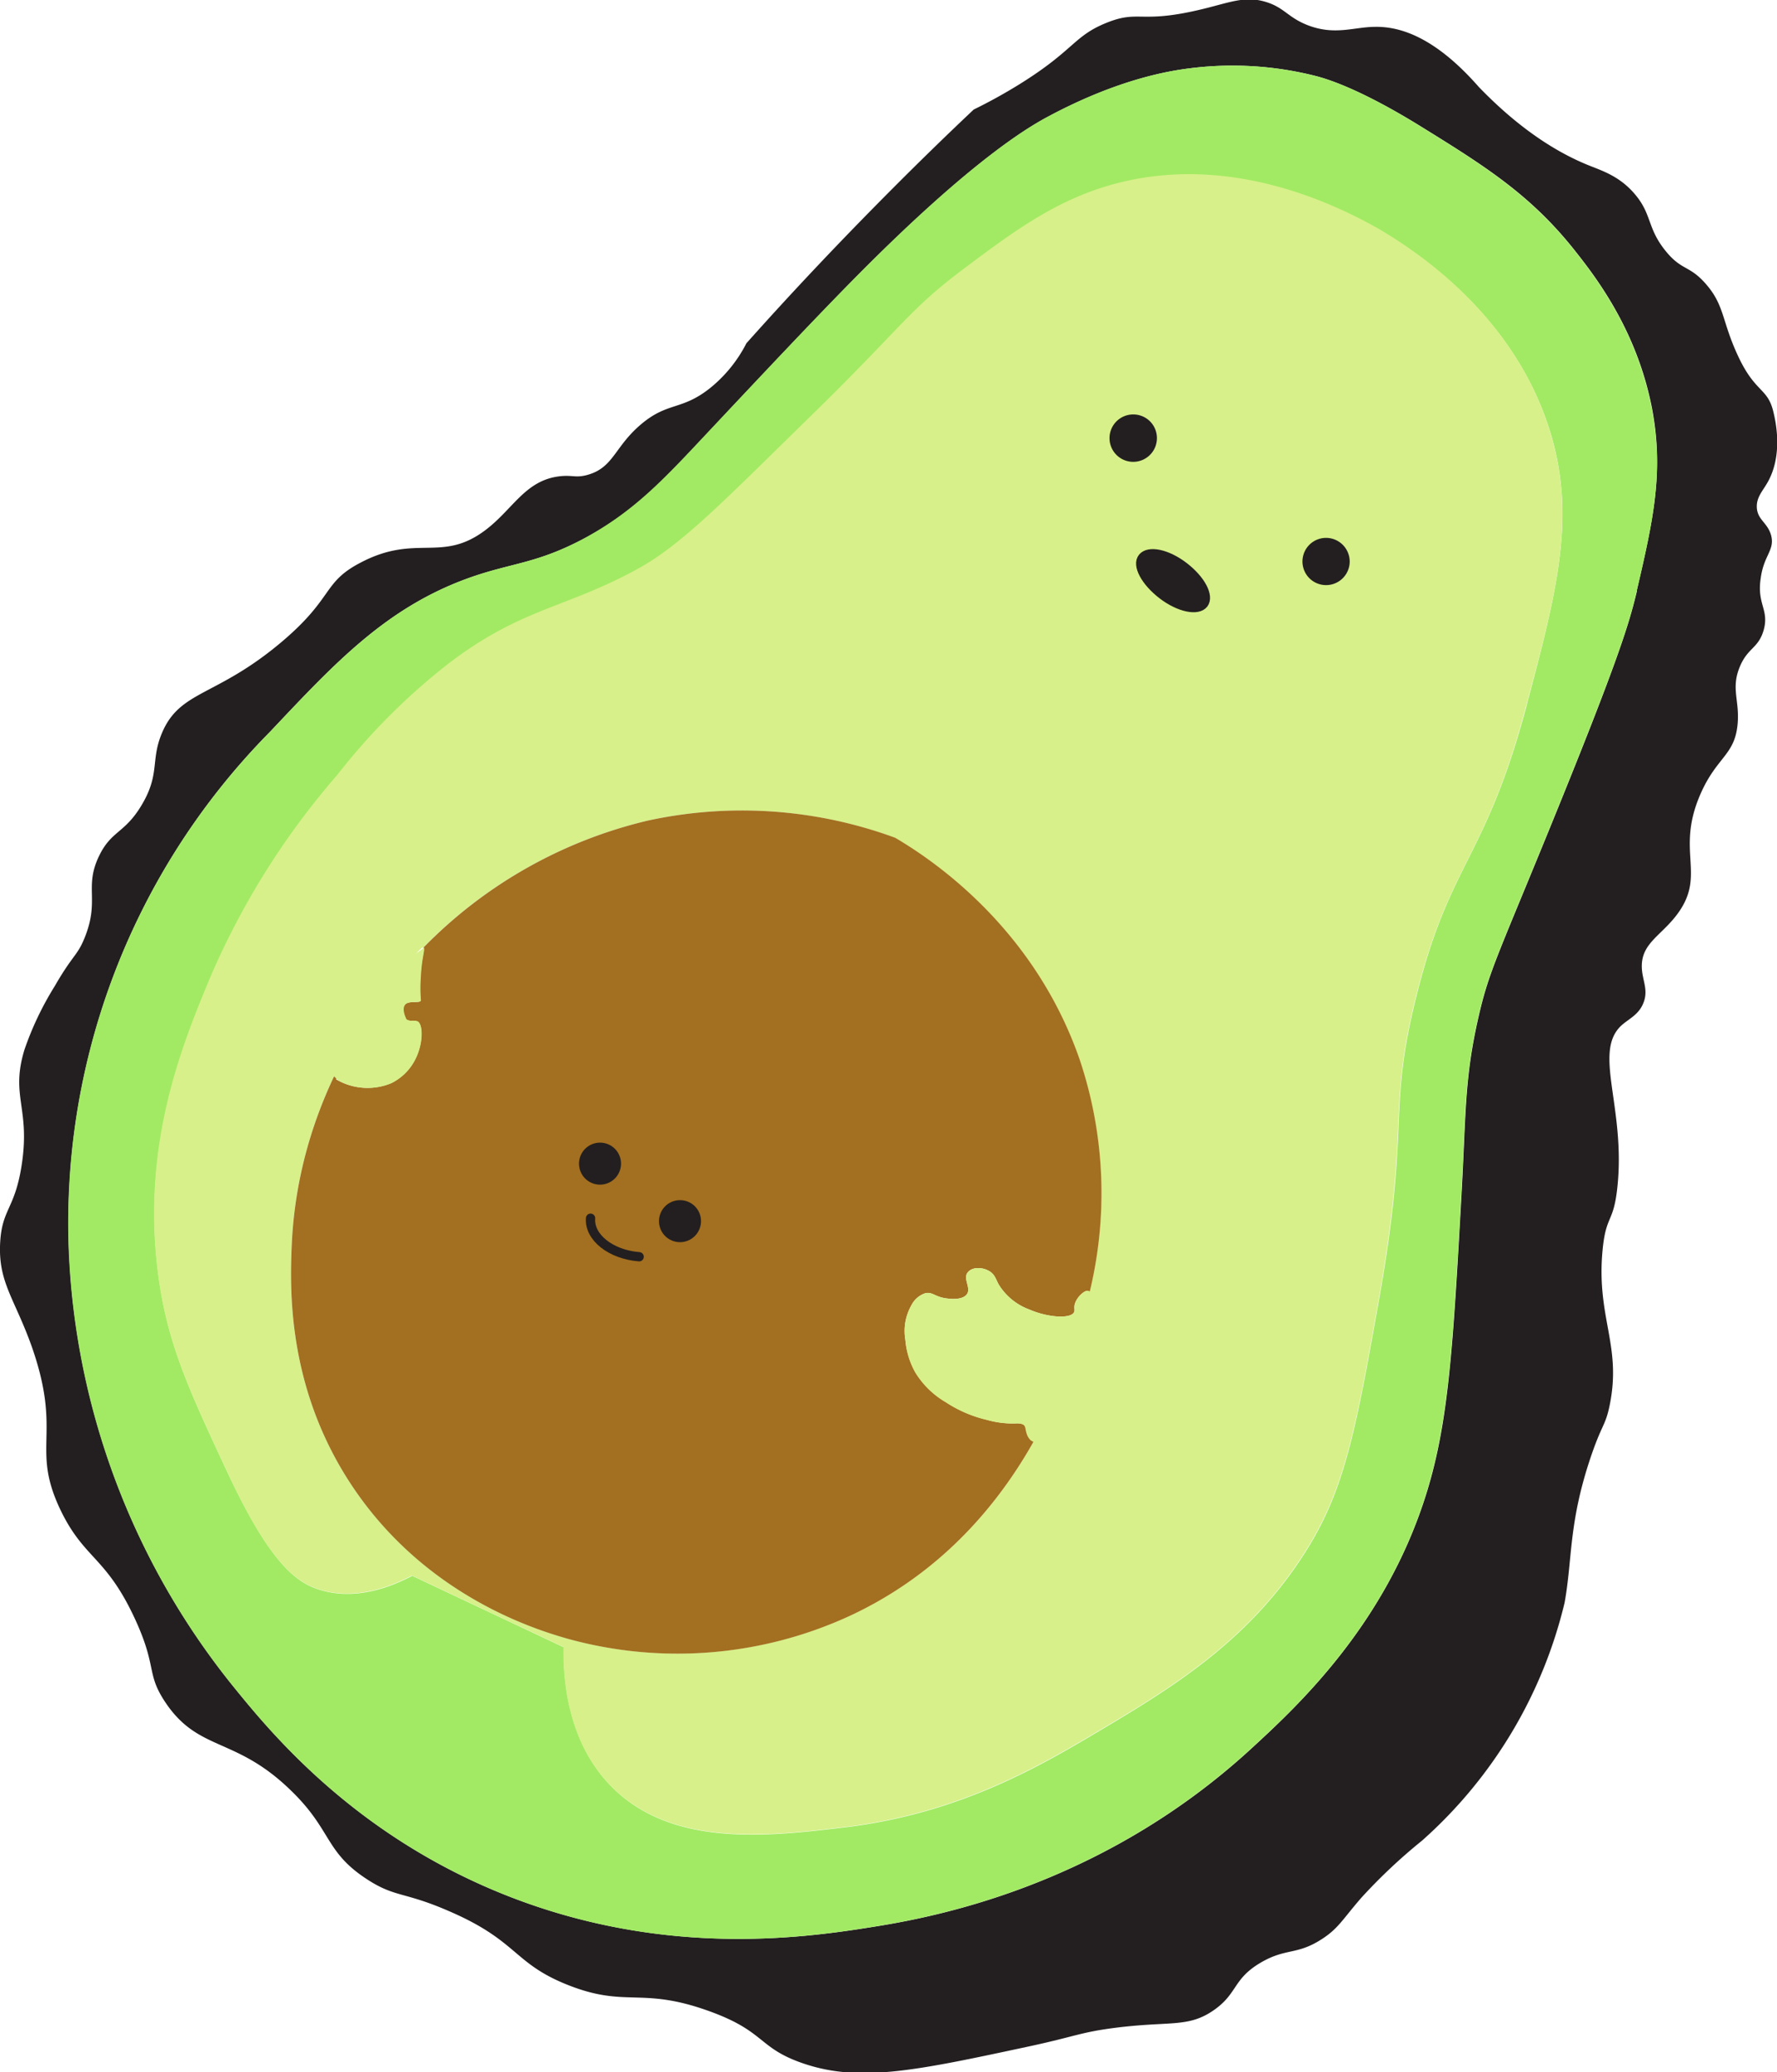 <svg xmlns="http://www.w3.org/2000/svg" viewBox="0 0 223.72 260.9">
  <title>avocado</title>
  <g id="body">
    <g id="body-2" data-name="body">
      <path d="M416,334.25c-.45-1.62-1.72-1.94-1.8-3.51-.06-1.23.67-2,1.26-3,2.15-3.59,1.06-8.07.81-9.09-.73-3-2.25-2.32-4.41-6.93-2.09-4.46-1.69-6.37-4.05-9.09-2.1-2.43-3.07-1.66-5.13-4.23-2.26-2.82-1.69-4.47-3.69-6.93s-4.29-3.12-6.12-3.87c-3.45-1.42-8.2-4.13-13.68-9.81-5.48-6.25-9.86-7.6-13-7.56-2.68,0-5.05,1.11-8.46-.18-2.62-1-3-2.29-5.49-3s-4.32.08-7.65.9c-8.11,2-8.07.06-12.33,1.8-4.09,1.67-4,3.41-10.8,7.65a65.68,65.68,0,0,1-5.85,3.24q-5.06,4.77-10.17,9.9-9.85,9.88-18.45,19.53a17.4,17.4,0,0,1-4.5,5.58c-3.62,2.92-5.35,1.75-8.73,4.59s-3.47,5.46-6.75,6.39c-1.49.42-1.9,0-3.51.18-4.39.5-5.89,4.19-9.45,6.84-5.46,4.06-8.63.38-15.57,4-4.93,2.54-3.34,4.41-10.08,10.08-8.2,6.9-12.73,6-15,11.43-1.44,3.42-.21,5.1-2.52,9-2.15,3.64-3.84,3.22-5.4,6.48-1.89,3.94.12,5.5-1.8,10.26-.93,2.31-1.46,2.09-3.78,6.12A39.17,39.17,0,0,0,196.1,399c-1.8,5.9.78,7.31-.36,14.58-.86,5.51-2.47,5.45-2.7,9.72-.27,5,1.82,7,4,13.14,3.86,11.08-.19,12.59,3.6,20.52,3,6.22,5.71,5.8,9.36,13.68,2.83,6.12,1.4,6.83,3.78,10.44,4.21,6.37,8.82,4.33,15.84,11.16,5.19,5,4.26,7.7,9.54,11.16,3.57,2.35,4.68,1.58,10.26,4,8.85,3.78,8.14,6.6,15.12,9.36,7.33,2.9,9.14.2,17.64,3.24,7.32,2.61,6.18,4.68,12.06,6.66,7.08,2.38,14.14.87,28.26-2.16,5.87-1.26,6.49-1.78,10.8-2.34,6.94-.9,9.23,0,12.42-2.16s2.44-4,6.12-6.12c3.12-1.79,4.45-.88,7.56-2.88,2.11-1.35,2.64-2.5,5-5.22a69.33,69.33,0,0,1,7.65-7.2A58.12,58.12,0,0,0,390,468.62c1-5.55.49-9.95,3.24-18.18,1.46-4.35,1.88-4,2.43-6.66,1.55-7.55-1.67-11-.9-19.44.43-4.68,1.41-3.38,1.89-8.19,1-10-3.08-16.8.45-20.16,1-.92,2.31-1.39,2.88-3.06s-.32-2.83-.27-4.59c.08-2.86,2.62-3.81,4.59-6.57,3.5-4.9-.34-7.78,2.79-14.94,2.05-4.7,4.32-4.87,4.68-8.82.27-3-.86-4.46.27-7.2,1-2.43,2.32-2.3,3-4.59.75-2.63-.87-3.26-.36-6.57C415.07,336.74,416.49,336.12,416,334.25Zm-16.89,7c-1,4.15-2.25,8.54-11.52,31.2-6.14,15-7.16,16.92-8.4,22.32-1.8,7.82-1.59,12.1-2.16,22.32-1.06,19-1.59,28.48-4.32,37.44-5.1,16.76-16.39,27.16-22.08,32.4-19.23,17.71-40.78,21.42-48,22.56-8.64,1.37-27.1,4-47.76-4.8-17.71-7.57-27.67-19.6-32.4-25.44a93.55,93.55,0,0,1-20.64-52.56A87.91,87.91,0,0,1,227,359c8.27-8.75,14.9-16,25.92-19.68,4.88-1.62,7.87-1.64,13.44-4.56,6.41-3.36,10.1-7.36,15.36-13,7.13-7.59,14.17-15.09,19.44-20.4,14.74-14.85,21.81-18.76,24-19.92,8.83-4.7,15.23-5.69,17.76-6a42.61,42.61,0,0,1,15.84,1c1.2.32,5.29,1.49,13,6.24,7.95,4.92,13.85,8.57,19.44,15.6,2.69,3.39,7.95,10.15,9.84,20.16C402.49,326.32,401.16,332.32,399.08,341.24Z" transform="translate(-193.02 -266.85)" style="fill: #231f20"/>
      <path d="M401,318.44c-1.89-10-7.15-16.77-9.84-20.16-5.59-7-11.49-10.68-19.44-15.6-7.67-4.75-11.76-5.92-13-6.24a42.61,42.61,0,0,0-15.84-1c-2.53.31-8.93,1.3-17.76,6-2.19,1.16-9.26,5.07-24,19.92-5.27,5.31-12.31,12.81-19.44,20.4-5.26,5.6-9,9.6-15.36,13-5.57,2.92-8.56,2.94-13.44,4.56C241.9,343,235.27,350.25,227,359a87.91,87.91,0,0,0-25.2,67.68,93.55,93.55,0,0,0,20.64,52.56c4.73,5.84,14.69,17.87,32.4,25.44,20.66,8.84,39.12,6.17,47.76,4.8,7.22-1.14,28.77-4.85,48-22.56,5.69-5.24,17-15.64,22.08-32.4,2.73-9,3.26-18.45,4.32-37.44.57-10.22.36-14.5,2.16-22.32,1.24-5.4,2.26-7.32,8.4-22.32,9.27-22.66,10.55-27.05,11.52-31.2C401.16,332.32,402.49,326.32,401,318.44Zm-15.72,37c-5.24,19.78-9.75,19.77-14,37.08-3.61,14.58-.65,15.58-4.68,38.16-2.75,15.39-4.12,23.08-8.64,30.6-7.23,12-17.44,18.08-27,23.76-7.32,4.34-17.38,10.18-31.68,11.88-9.55,1.14-21.93,2.61-29.52-5.4-5.41-5.71-5.83-13.56-5.76-17.28l-19.08-9c-2.58,1.36-7,3.14-11.52,1.8-3-.88-6.33-3.2-11.88-15.12-4.84-10.39-7.56-16.22-8.64-25.2-1.93-16,3.18-28.35,6.48-36.36a97.4,97.4,0,0,1,16.2-25.92,80.49,80.49,0,0,1,14-14c9.23-7,14.63-6.85,23.76-11.88,5.62-3.1,11-8.7,22-19.44,11.31-11.06,12.19-13.2,19.08-18.36,6.33-4.74,11.83-8.86,19.44-10.8,14-3.58,26.86,2.42,32.76,5.76,5.34,3.14,17.21,11.18,21.6,25.56C391.47,332,389,341.4,385.28,355.4Z" transform="translate(-193.02 -266.85)" style="fill: #a2ea63"/>
      <path d="M388.16,321.2c-4.39-14.38-16.26-22.42-21.6-25.56-5.9-3.34-18.72-9.34-32.76-5.76-7.61,1.94-13.11,6.06-19.44,10.8-6.89,5.16-7.77,7.3-19.08,18.36-11,10.74-16.34,16.34-22,19.44-9.13,5-14.53,4.86-23.76,11.88a80.49,80.49,0,0,0-14,14,97.4,97.4,0,0,0-16.2,25.92c-3.3,8-8.41,20.33-6.48,36.36,1.08,9,3.8,14.81,8.64,25.2C227,463.8,230.4,466.12,233.36,467c4.52,1.34,8.94-.44,11.52-1.8l19.08,9c-.07,3.72.35,11.57,5.76,17.28,7.59,8,20,6.54,29.52,5.4,14.3-1.7,24.36-7.54,31.68-11.88,9.56-5.68,19.77-11.74,27-23.76,4.52-7.52,5.89-15.21,8.64-30.6,4-22.58,1.07-23.58,4.68-38.16,4.29-17.31,8.8-17.3,14-37.08C389,341.4,391.47,332,388.16,321.2Zm-58,108.46h0a14.57,14.57,0,0,1-1.05,4.23h0c-2.37,8.46-9.44,27.18-29,36.33a51.86,51.86,0,0,1-35.82,2.88c-4-1.16-17.8-5.4-27-19.26-8.11-12.22-7.78-24.61-7.56-30.06.74-18.12,10.28-30.69,15-35.95.94-1.3,1.41-1.75,1.56-1.67a58.14,58.14,0,0,1,28.26-16,55.89,55.89,0,0,1,31.14,2.16c4.1,2.42,17.31,10.91,23.22,27.9A52.85,52.85,0,0,1,330.16,429.66ZM333.3,322a2.4,2.4,0,1,1,2.4,2.39A2.4,2.4,0,0,1,333.3,322Zm11.32,20.87c-.78,1-3.16.52-5.31-1.13S336,338,336.81,337s3.16-.52,5.31,1.13S345.39,341.89,344.62,342.91Zm15.35-3a2.4,2.4,0,1,1,2.39-2.4A2.4,2.4,0,0,1,360,339.94Z" transform="translate(-193.02 -266.85)" style="fill: #d7f089"/>
    </g>
    <path id="core" d="M328.94,400.22c-5.91-17-19.12-25.48-23.22-27.9a55.89,55.89,0,0,0-31.14-2.16,58.14,58.14,0,0,0-28.26,16c.22.12-.25,1.27-.36,3.6a19.74,19.74,0,0,0,0,3,.16.16,0,0,1,0,.07c-.08.36-1.56-.06-2,.54s.15,1.73.18,1.8.34.2.62.2a2.15,2.15,0,0,1,.79.07c.77.36.78,3-.45,5.13a6.7,6.7,0,0,1-2.82,2.64,7.78,7.78,0,0,1-6.57-.27c-.17-.08-.3-.16-.39-.21,5-8.24,7.85-12.74,9.42-14.89-4.72,5.26-14.26,17.83-15,35.95-.22,5.45-.55,17.84,7.56,30.06,9.2,13.86,23,18.1,27,19.26a51.86,51.86,0,0,0,35.82-2.88c19.53-9.15,26.6-27.87,29-36.33-1.92,5.62-5.85,14.45-6.22,14.31a.86.86,0,0,1-.17-.15,1.8,1.8,0,0,1-.33-.52c-.26-.63-.17-1-.4-1.25s-.83-.26-1.08-.24a11.75,11.75,0,0,1-3.63-.45,16,16,0,0,1-5.16-2.22,11,11,0,0,1-3.84-3.75A10,10,0,0,1,307,435.5a6.55,6.55,0,0,1,.78-4.35,3,3,0,0,1,1.77-1.5c.88-.17,1.2.48,2.61.66.45.06,2,.26,2.58-.51s-.5-1.94.09-2.73,2-.7,2.85-.12c.62.41.73,1,1.08,1.62a7.59,7.59,0,0,0,3.87,3.15c2.28,1,5.18,1.2,5.61.33.12-.26,0-.4.06-.87.21-1.06,1.39-2,1.73-1.8.08,0,.12.13.14.28A52.85,52.85,0,0,0,328.94,400.22ZM268.57,415.4a2.06,2.06,0,1,1,2.05-2A2.05,2.05,0,0,1,268.57,415.4Zm10.06,7.24a2.06,2.06,0,1,1,2.06-2.05A2.05,2.05,0,0,1,278.63,422.64Z" transform="translate(-193.02 -266.85)" style="fill: #a36f20"/>
    <path id="righ-arm" d="M245.12,400.58a6.7,6.7,0,0,1-2.82,2.64,7.78,7.78,0,0,1-6.57-.27c-.17-.08-1-.93-1-1a146.19,146.19,0,0,1,9.45-14c.61-.68,1.77-1.37,2.19-1.8.22.12-.25,1.27-.36,3.6a19.74,19.74,0,0,0,0,3,.16.16,0,0,1,0,.07c-.08.36-1.56-.06-2,.54s.15,1.73.18,1.8.34.2.62.2a2.15,2.15,0,0,1,.79.07C246.34,395.81,246.35,398.48,245.12,400.58Z" transform="translate(-193.02 -266.85)" style="fill: #d7f089"/>
    <path id="left-arm" d="M330.5,430.28a31.94,31.94,0,0,1-.66,3.36l-1,3.84c-1.92,5.62-5.21,11.08-5.58,10.94,0,.06-.54-.25-.58-.35a1.8,1.8,0,0,1-.33-.52c-.26-.63-.17-1-.4-1.25s-.83-.26-1.08-.24a11.75,11.75,0,0,1-3.63-.45,16,16,0,0,1-5.16-2.22,11,11,0,0,1-3.84-3.75A10,10,0,0,1,307,435.5a6.55,6.55,0,0,1,.78-4.35,3,3,0,0,1,1.77-1.5c.88-.17,1.2.48,2.61.66.45.06,2,.26,2.58-.51s-.5-1.94.09-2.73,2-.7,2.85-.12c.62.41.73,1,1.08,1.62a7.59,7.59,0,0,0,3.87,3.15c2.28,1,5.18,1.2,5.61.33.12-.26,0-.4.06-.87.21-1.06,1.39-2,1.73-1.8.08,0,.37.09.39.24" transform="translate(-193.02 -266.85)" style="fill: #d7f089"/>
  </g>
  <g id="face">
    <g id="sm-face">
      <path d="M344.62,342.91c-.78,1-3.16.52-5.31-1.13S336,338,336.81,337s3.16-.52,5.31,1.13S345.39,341.89,344.62,342.91Z" transform="translate(-193.02 -266.85)" style="fill: #231f20;stroke: #231f20;stroke-miterlimit: 10"/>
      <path d="M338.09,322a2.4,2.4,0,1,1-2.39-2.39A2.39,2.39,0,0,1,338.09,322Z" transform="translate(-193.02 -266.85)" style="fill: #231f20;stroke: #231f20;stroke-miterlimit: 10;stroke-width: 1.168px"/>
      <path d="M362.36,337.54a2.39,2.39,0,1,1-2.39-2.39A2.4,2.4,0,0,1,362.36,337.54Z" transform="translate(-193.02 -266.85)" style="fill: #231f20;stroke: #231f20;stroke-miterlimit: 10;stroke-width: 1.168px"/>
    </g>
    <g id="lg-face">
      <path d="M267.37,420.22c-.19,2.4,2.55,4.57,6.12,4.85" transform="translate(-193.02 -266.85)" style="fill: none;stroke: #231f20;stroke-linecap: round;stroke-miterlimit: 10;stroke-width: 1.168px"/>
      <path d="M270.62,413.35a2.06,2.06,0,1,1-2.05-2.06A2.05,2.05,0,0,1,270.62,413.35Z" transform="translate(-193.02 -266.85)" style="fill: #231f20;stroke: #231f20;stroke-linecap: round;stroke-miterlimit: 10;stroke-width: 1.168px"/>
      <path d="M280.69,420.59a2.06,2.06,0,1,1-2.06-2.06A2.05,2.05,0,0,1,280.69,420.59Z" transform="translate(-193.02 -266.85)" style="fill: #231f20;stroke: #231f20;stroke-linecap: round;stroke-miterlimit: 10;stroke-width: 1.168px"/>
    </g>
  </g>
</svg>
